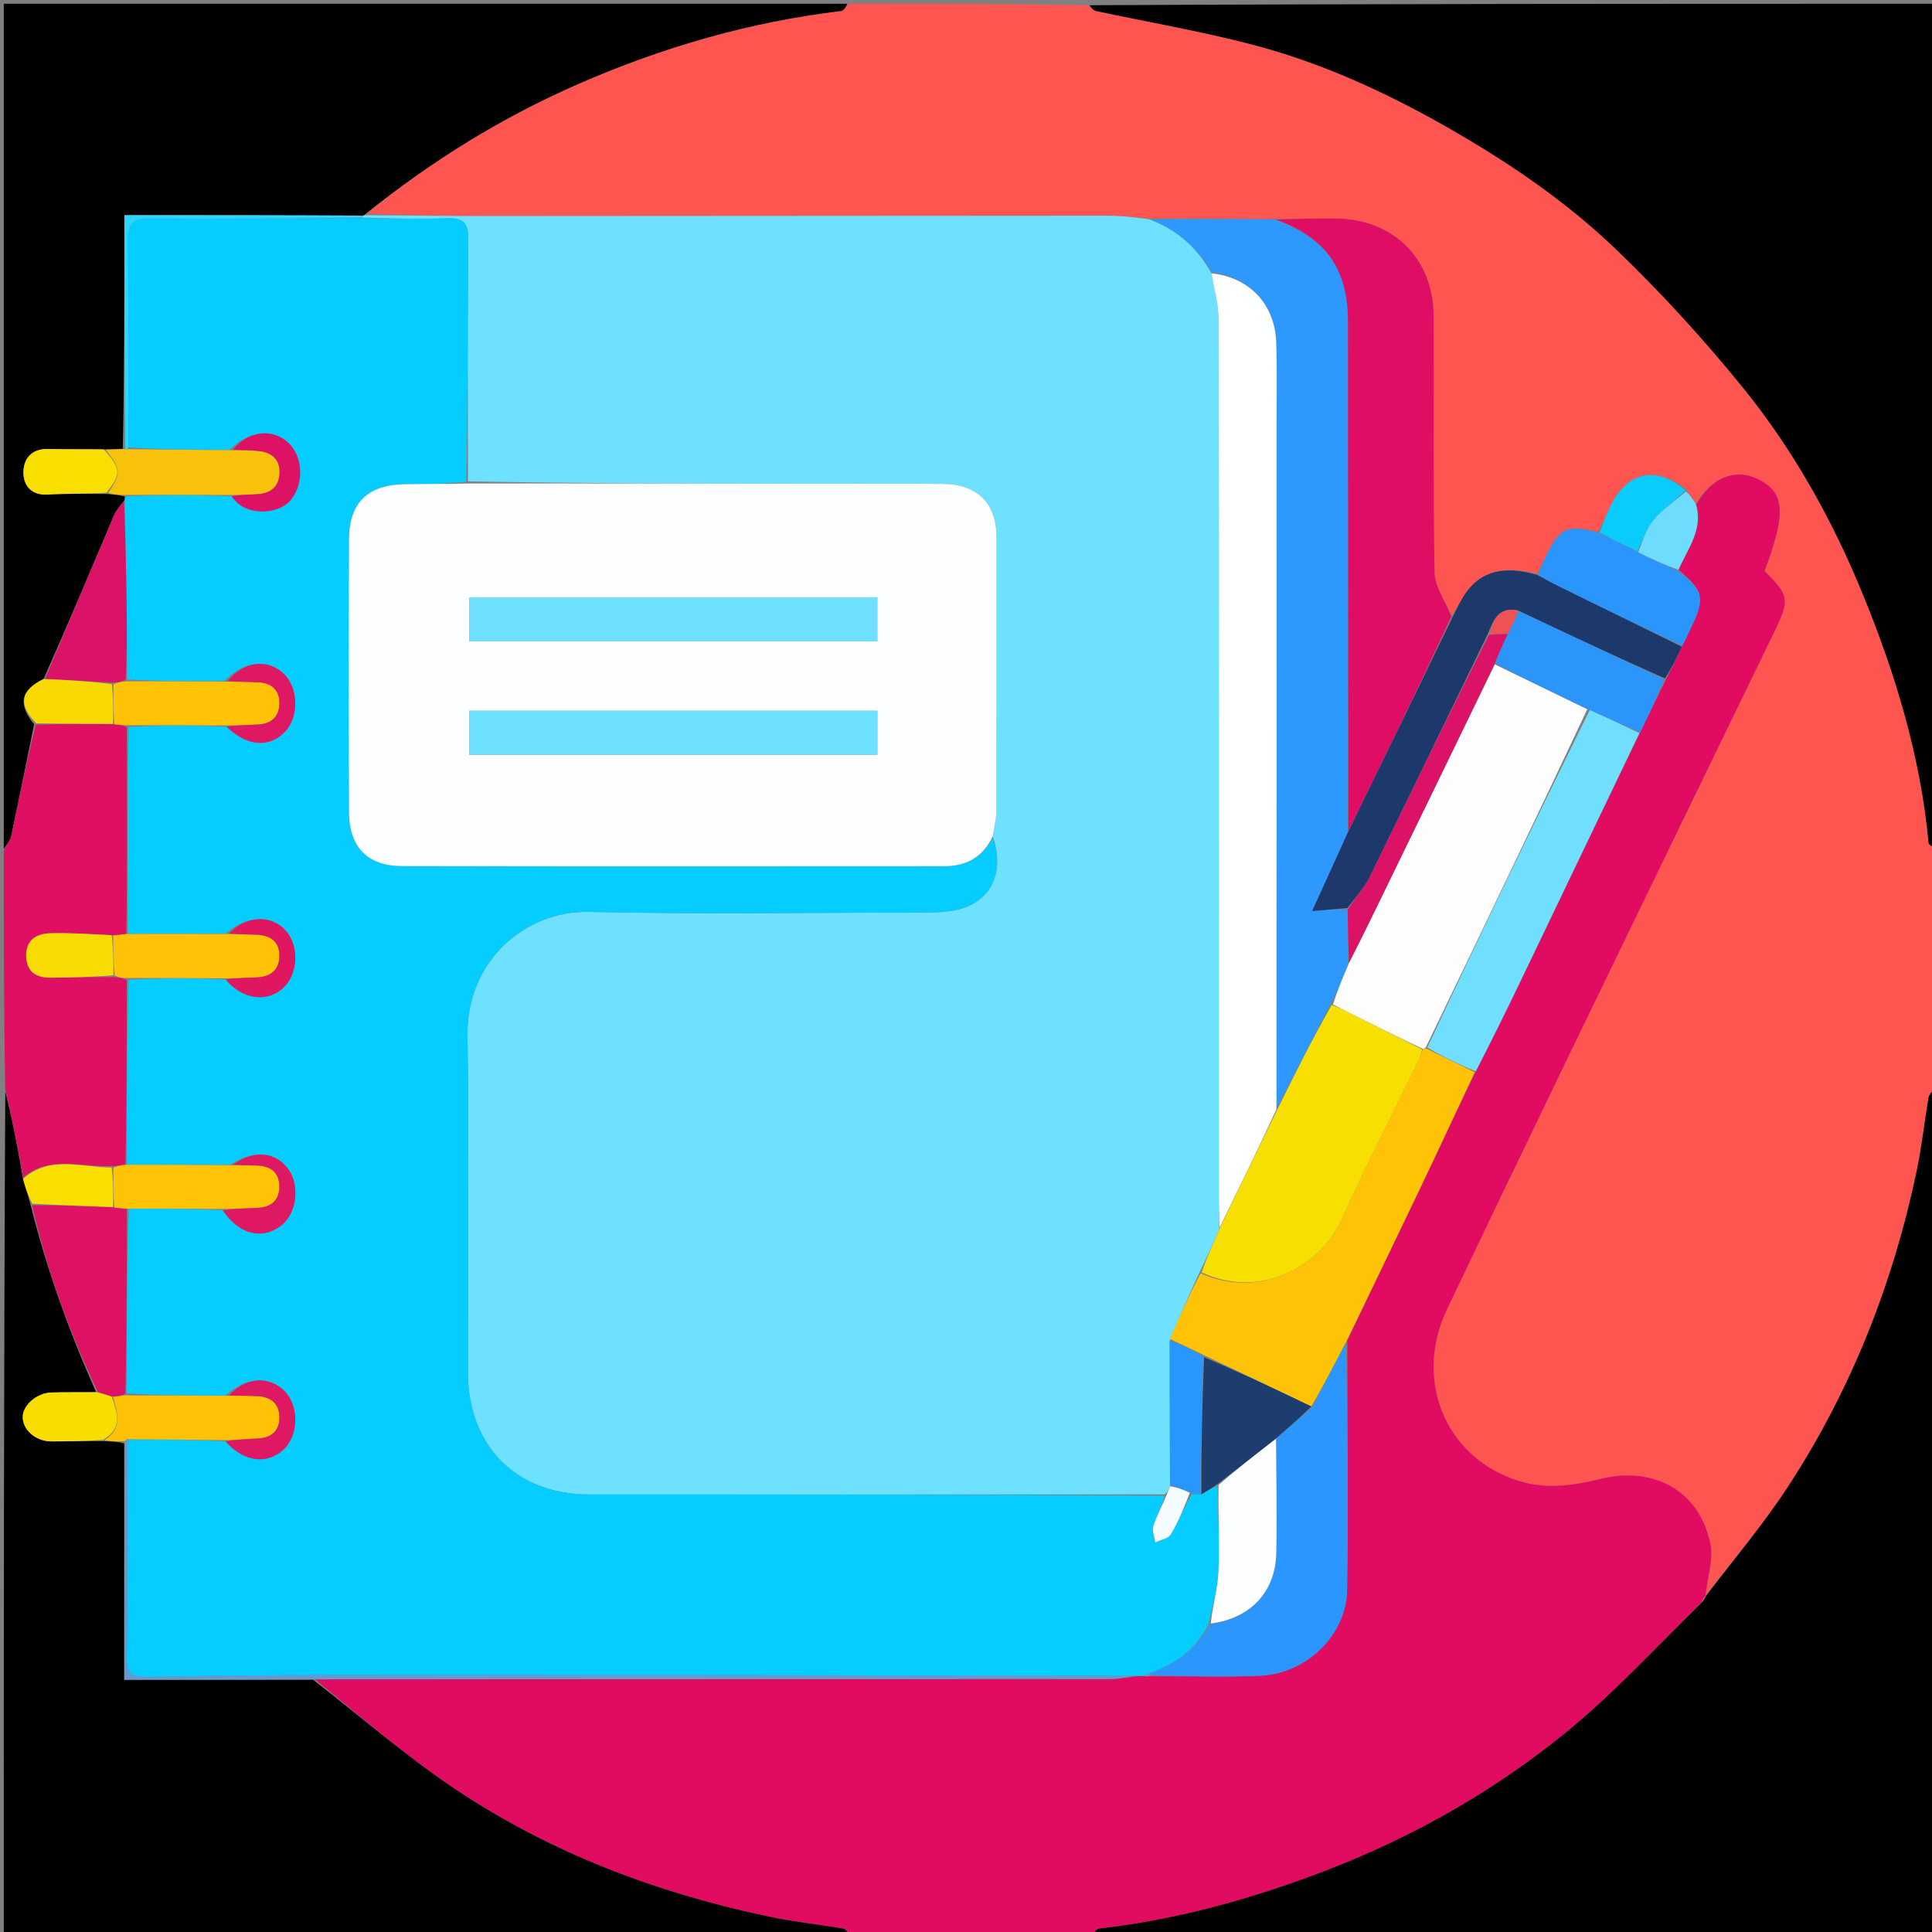 <svg version="1.1" id="Layer_1" xmlns="http://www.w3.org/2000/svg" xmlns:xlink="http://www.w3.org/1999/xlink" x="0px" y="0px"
	 width="100%" viewBox="0 0 512 512" enable-background="new 0 0 512 512" xml:space="preserve">
<rect x="0" y="0" width="512" height="512" fill="#808080" stroke="none"/>
<path fill="#FF5551" opacity="1" stroke="none" 
	d="
M513,225 
	C513,246.021 513,267.042 512.615,288.295 
	C511.824,289.37 511.192,290.174 511.044,291.058 
	C509.973,297.47 509.279,303.956 507.945,310.31 
	C501.663,340.227 490.601,368.291 473.889,393.906 
	C467.26,404.067 459.353,413.395 452.014,422.694 
	C452.491,417.886 454.121,413.249 453.267,409.127 
	C450.293,394.772 437.885,388.365 423.665,392.03 
	C417.588,393.597 410.569,394.477 404.618,393.032 
	C383.772,387.97 374.191,366.464 383.425,347.075 
	C394.373,324.087 405.402,301.137 416.488,278.215 
	C434.315,241.355 452.215,204.53 470.09,167.693 
	C474.352,158.908 474.206,157.874 467.627,151.315 
	C473.505,135.714 473.057,130.361 465.577,126.839 
	C459.652,124.049 453.406,126.715 449.345,133.42 
	C448.455,132.114 447.759,131.071 446.931,129.693 
	C438.919,123.371 431.382,125.008 427.003,133.711 
	C425.829,136.046 424.839,138.473 423.375,140.899 
	C415.323,138.985 413.312,139.929 409.799,147.156 
	C409.008,148.784 408.249,150.429 407.091,152.042 
	C398.498,149.781 392.439,151.426 388.437,157.156 
	C387.113,159.051 386.121,161.178 384.672,163.017 
	C382.902,159.112 380.236,155.41 380.17,151.663 
	C379.771,129.074 380.038,106.474 379.939,83.878 
	C379.871,68.484 369.204,57.971 353.844,57.919 
	C348.528,57.901 343.211,57.963 337.433,58.001 
	C326.154,57.997 315.339,57.98 304.147,57.853 
	C300.288,57.542 296.805,57.165 293.321,57.165 
	C238.871,57.175 184.421,57.253 129.971,57.264 
	C118.992,57.267 108.014,57.06 97.128,56.622 
	C114.48,42.567 133.07,31.069 153.319,22.23 
	C175.61,12.499 198.697,5.796 222.878,2.919 
	C223.651,2.827 224.296,1.664 225,1 
	C246.021,1 267.042,1 288.291,1.387 
	C289.198,2.174 289.832,2.783 290.563,2.94 
	C304.676,5.973 318.958,8.364 332.883,12.091 
	C350.519,16.811 367.075,24.383 382.987,33.418 
	C399.249,42.651 414.716,53.095 428.166,65.983 
	C440.071,77.391 451.277,89.67 461.683,102.466 
	C475.197,119.083 485.633,137.806 493.729,157.623 
	C502.352,178.731 508.963,200.484 511.098,223.37 
	C511.154,223.967 512.341,224.459 513,225 
z"/>
<path fill="#E20B62" opacity="1" stroke="none" 
	d="
M449.539,133.683 
	C453.406,126.715 459.652,124.049 465.577,126.839 
	C473.057,130.361 473.505,135.714 467.627,151.315 
	C474.206,157.874 474.352,158.908 470.09,167.693 
	C452.215,204.53 434.315,241.355 416.488,278.215 
	C405.402,301.137 394.373,324.087 383.425,347.075 
	C374.191,366.464 383.772,387.97 404.618,393.032 
	C410.569,394.477 417.588,393.597 423.665,392.03 
	C437.885,388.365 450.293,394.772 453.267,409.127 
	C454.121,413.249 452.491,417.886 452.002,422.655 
	C452.003,423.023 452.079,422.99 451.839,423.121 
	C451.402,423.557 451.205,423.863 451.003,424.512 
	C438.969,436.408 427.645,448.827 414.745,459.306 
	C395.931,474.588 374.901,486.568 352.189,495.382 
	C332.51,503.019 312.341,508.686 291.309,511.081 
	C290.478,511.176 289.767,512.336 289,513 
	C267.979,513 246.958,513 225.618,512.593 
	C224.622,511.799 223.986,511.18 223.266,511.06 
	C216.819,509.989 210.297,509.291 203.91,507.948 
	C173.974,501.655 145.686,490.968 120.252,473.874 
	C107.263,465.144 95.373,454.777 83.445,445.041 
	C154.041,444.948 224.177,444.972 294.314,444.947 
	C296.591,444.947 298.866,444.461 301.456,444.202 
	C302.186,444.167 302.602,444.131 303.185,444.223 
	C303.891,444.279 304.43,444.206 305.437,444.181 
	C315.217,444.206 324.539,444.462 333.836,444.087 
	C346.024,443.595 356.742,433.504 356.972,421.462 
	C357.39,399.527 357.032,377.578 357.047,355.297 
	C363.559,341.529 370.059,328.117 376.472,314.663 
	C381.31,304.513 386.037,294.309 391.098,283.911 
	C395.109,276.078 398.881,268.486 402.552,260.845 
	C413.207,238.667 423.821,216.47 434.674,194.022 
	C437.032,189.223 439.168,184.682 441.562,179.92 
	C443.115,176.929 444.411,174.159 445.838,171.097 
	C446.692,169.322 447.422,167.841 448.138,166.354 
	C451.932,158.478 451.481,156.551 444.821,150.991 
	C447.348,145.211 451.463,140.253 449.539,133.683 
z"/>
<path fill="#000000" opacity="1" stroke="none" 
	d="
M289.469,513 
	C289.767,512.336 290.478,511.176 291.309,511.081 
	C312.341,508.686 332.51,503.019 352.189,495.382 
	C374.901,486.568 395.931,474.588 414.745,459.306 
	C427.645,448.827 438.969,436.408 451.262,424.397 
	C451.71,423.622 451.895,423.306 452.079,422.99 
	C452.079,422.99 452.003,423.023 452.016,423.062 
	C459.353,413.395 467.26,404.067 473.889,393.906 
	C490.601,368.291 501.663,340.227 507.945,310.31 
	C509.279,303.956 509.973,297.47 511.044,291.058 
	C511.192,290.174 511.824,289.37 512.615,288.764 
	C513,363.594 513,438.187 513,513 
	C438.646,513 364.292,513 289.469,513 
z"/>
<path fill="#000000" opacity="1" stroke="none" 
	d="
M513,224.531 
	C512.341,224.459 511.154,223.967 511.098,223.37 
	C508.963,200.484 502.352,178.731 493.729,157.623 
	C485.633,137.806 475.197,119.083 461.683,102.466 
	C451.277,89.67 440.071,77.391 428.166,65.983 
	C414.716,53.095 399.249,42.651 382.987,33.418 
	C367.075,24.383 350.519,16.811 332.883,12.091 
	C318.958,8.364 304.676,5.973 290.563,2.94 
	C289.832,2.783 289.198,2.174 288.76,1.387 
	C363.594,1 438.187,1 513,1 
	C513,75.354 513,149.708 513,224.531 
z"/>
<path fill="#000000" opacity="1" stroke="none" 
	d="
M82.987,445.15 
	C95.373,454.777 107.263,465.144 120.252,473.874 
	C145.686,490.968 173.974,501.655 203.91,507.948 
	C210.297,509.291 216.819,509.989 223.266,511.06 
	C223.986,511.18 224.622,511.799 225.149,512.593 
	C150.406,513 75.813,513 1,513 
	C1,438.646 1,364.292 1.401,289.288 
	C3.255,296.44 4.708,304.24 6.095,312.418 
	C6.739,314.817 7.451,316.838 8.101,319.258 
	C12.438,336.638 18.391,353.053 25.48,368.939 
	C21.192,368.996 17.361,368.902 13.537,369.034 
	C9.694,369.166 6.043,372.423 6.023,375.498 
	C6,378.929 9.456,381.967 13.55,381.979 
	C18.04,381.991 22.53,381.887 27.434,381.909 
	C29.526,382.009 31.206,382.034 32.908,382.524 
	C32.932,403.644 32.932,424.3 32.932,445.15 
	C50.134,445.15 66.561,445.15 82.987,445.15 
z"/>
<path fill="#000000" opacity="1" stroke="none" 
	d="
M224.531,1 
	C224.296,1.664 223.651,2.827 222.878,2.919 
	C198.697,5.796 175.61,12.499 153.319,22.23 
	C133.07,31.069 114.48,42.567 96.881,56.7 
	C96.374,57.151 96.207,57.197 95.579,57.136 
	C74.524,57.028 53.93,57.028 32.963,57.028 
	C32.963,77.971 32.963,98.423 32.549,118.925 
	C30.753,119.039 29.37,119.102 27.525,119.096 
	C22.252,119.02 17.439,119.083 12.63,118.987 
	C8.235,118.899 6.161,121.728 6.211,125.323 
	C6.259,128.727 8.318,131.303 12.608,131.057 
	C17.734,130.764 22.884,130.894 28.438,130.916 
	C30.246,131.078 31.64,131.166 33.059,131.577 
	C33.089,132.117 33.092,132.333 32.848,132.754 
	C31.794,134.162 30.771,135.274 30.213,136.584 
	C24.075,151.003 18.009,165.453 11.552,179.95 
	C5.379,182.953 4.727,186.679 9.044,191.957 
	C6.949,202.152 5.016,211.956 2.94,221.73 
	C2.69,222.905 1.665,223.914 1,225 
	C1,150.406 1,75.813 1,1 
	C75.354,1 149.708,1 224.531,1 
z"/>
<path fill="#DF0F64" opacity="1" stroke="none" 
	d="
M1,225.469 
	C1.665,223.914 2.69,222.905 2.94,221.73 
	C5.016,211.956 6.949,202.152 9.49,192.079 
	C16.693,191.815 23.33,191.829 30.323,191.928 
	C31.643,192.103 32.606,192.193 33.58,192.733 
	C33.682,211.287 33.773,229.392 33.475,247.518 
	C32.053,247.673 31.022,247.808 29.597,247.825 
	C23.901,247.552 18.594,247.17 13.301,247.318 
	C9.66,247.42 6.813,249.161 6.936,253.415 
	C7.056,257.606 9.672,259.155 13.544,259.1 
	C19.019,259.022 24.493,258.929 30.323,258.928 
	C31.642,259.103 32.606,259.193 33.58,259.733 
	C33.595,276.323 33.6,292.462 33.248,308.677 
	C31.916,308.87 30.942,308.988 29.508,309.021 
	C21.334,309.344 13.127,306.116 6.161,312.04 
	C4.708,304.24 3.255,296.44 1.401,288.82 
	C1,267.979 1,246.958 1,225.469 
z"/>
<path fill="#6EE1FF" opacity="1" stroke="none" 
	d="
M96.041,57.243 
	C96.207,57.197 96.374,57.151 96.788,57.027 
	C108.014,57.06 118.992,57.267 129.971,57.264 
	C184.421,57.253 238.871,57.175 293.321,57.165 
	C296.805,57.165 300.288,57.542 304.465,58.071 
	C312.161,60.952 317.278,65.694 321.055,72.432 
	C321.739,76.72 322.924,80.622 322.929,84.525 
	C323.039,162.143 323.011,239.76 323.021,317.378 
	C323.022,320.04 323.133,322.703 323.133,325.707 
	C321.415,329.717 319.758,333.384 317.84,337.286 
	C315.064,343.294 312.549,349.067 309.978,355.317 
	C309.974,368.375 310.026,380.956 310.08,393.887 
	C309.76,394.822 309.437,395.406 308.639,396.015 
	C257.502,396.046 206.84,396.068 156.178,396.051 
	C136.801,396.045 124.027,383.193 124.012,363.727 
	C123.989,333.896 124.327,304.061 123.891,274.237 
	C123.607,254.78 139.17,241.285 156.045,241.659 
	C185.86,242.318 215.702,241.85 245.532,241.818 
	C247.852,241.815 250.205,241.724 252.487,241.344 
	C262.156,239.735 266.552,231.632 263.085,221.622 
	C263.425,219.248 264.006,217.296 264.012,215.341 
	C264.097,191.048 264.139,166.754 264.099,142.461 
	C264.084,133.352 259.051,128.315 249.814,128.238 
	C235.672,128.122 221.527,128.222 207.384,128.2 
	C179.599,128.156 151.814,128.092 124.022,127.565 
	C124.011,105.931 123.861,84.766 124.117,63.606 
	C124.175,58.83 122.587,57.672 118.133,57.853 
	C110.817,58.15 103.477,57.855 96.122,57.669 
	C96.097,57.527 96.041,57.243 96.041,57.243 
z"/>
<path fill="#2D98FE" opacity="1" stroke="none" 
	d="
M321.007,72.047 
	C317.278,65.694 312.161,60.952 304.841,58.181 
	C315.339,57.98 326.154,57.997 337.726,58.207 
	C351.358,62.998 357.207,71.258 357.224,85.133 
	C357.28,130.176 357.291,175.218 357.202,220.592 
	C354.123,227.415 351.162,233.907 347.723,241.444 
	C351.622,241.104 354.355,240.866 357.14,241.121 
	C357.234,246.172 357.277,250.729 357.207,255.678 
	C355.724,259.367 354.354,262.663 352.654,266.085 
	C347.679,275.51 343.032,284.811 338.372,293.636 
	C338.341,233.042 338.326,172.924 338.306,112.805 
	C338.304,105.478 338.458,98.145 338.217,90.825 
	C337.883,80.662 331.18,73.513 321.007,72.047 
z"/>
<path fill="#DF0D64" opacity="1" stroke="none" 
	d="
M357.319,220.261 
	C357.291,175.218 357.28,130.176 357.224,85.133 
	C357.207,71.258 351.358,62.998 338.189,58.194 
	C343.211,57.963 348.528,57.901 353.844,57.919 
	C369.204,57.971 379.871,68.484 379.939,83.878 
	C380.038,106.474 379.771,129.074 380.17,151.663 
	C380.236,155.41 382.902,159.112 384.635,163.355 
	C375.709,182.671 366.514,201.466 357.319,220.261 
z"/>
<path fill="#1D396C" opacity="1" stroke="none" 
	d="
M357.202,220.592 
	C366.514,201.466 375.709,182.671 384.94,163.538 
	C386.121,161.178 387.113,159.051 388.437,157.156 
	C392.439,151.426 398.498,149.781 407.319,152.33 
	C409.539,153.491 411.128,154.38 412.758,155.184 
	C423.736,160.596 434.723,165.989 445.707,171.388 
	C444.411,174.159 443.115,176.929 441.216,179.782 
	C427.918,173.896 415.224,167.927 402.231,161.75 
	C396.99,160.776 395.762,164.418 394.193,168.205 
	C383.637,189.907 373.343,211.329 362.856,232.655 
	C361.429,235.556 359.035,237.982 357.089,240.628 
	C354.355,240.866 351.622,241.104 347.723,241.444 
	C351.162,233.907 354.123,227.415 357.202,220.592 
z"/>
<path fill="#2A95FC" opacity="1" stroke="none" 
	d="
M445.838,171.097 
	C434.723,165.989 423.736,160.596 412.758,155.184 
	C411.128,154.38 409.539,153.491 407.704,152.353 
	C408.249,150.429 409.008,148.784 409.799,147.156 
	C413.312,139.929 415.323,138.985 423.579,141.193 
	C427.417,143.002 430.662,144.558 434.14,146.365 
	C437.791,148.19 441.21,149.764 444.629,151.339 
	C451.481,156.551 451.932,158.478 448.138,166.354 
	C447.422,167.841 446.692,169.322 445.838,171.097 
z"/>
<path fill="#09CCFD" opacity="1" stroke="none" 
	d="
M433.907,146.114 
	C430.662,144.558 427.417,143.002 423.968,141.152 
	C424.839,138.473 425.829,136.046 427.003,133.711 
	C431.382,125.008 438.919,123.371 446.665,129.913 
	C443.732,132.867 440.565,134.96 438.247,137.757 
	C436.29,140.119 435.316,143.297 433.907,146.114 
z"/>
<path fill="#6EDDFD" opacity="1" stroke="none" 
	d="
M434.14,146.365 
	C435.316,143.297 436.29,140.119 438.247,137.757 
	C440.565,134.96 443.732,132.867 446.797,130.249 
	C447.759,131.071 448.455,132.114 449.345,133.42 
	C451.463,140.253 447.348,145.211 444.821,150.991 
	C441.21,149.764 437.791,148.19 434.14,146.365 
z"/>
<path fill="#06CDFF" opacity="1" stroke="none" 
	d="
M263.059,222.042 
	C266.552,231.632 262.156,239.735 252.487,241.344 
	C250.205,241.724 247.852,241.815 245.532,241.818 
	C215.702,241.85 185.86,242.318 156.045,241.659 
	C139.17,241.285 123.607,254.78 123.891,274.237 
	C124.327,304.061 123.989,333.896 124.012,363.727 
	C124.027,383.193 136.801,396.045 156.178,396.051 
	C206.84,396.068 257.502,396.046 308.606,396.384 
	C307.882,399.278 306.478,401.752 305.654,404.407 
	C305.257,405.683 305.955,407.298 306.157,408.76 
	C307.578,408.061 309.619,407.733 310.301,406.592 
	C312.323,403.214 313.809,399.515 315.826,395.964 
	C316.794,395.989 317.44,395.992 318.391,395.972 
	C320.003,395.089 321.31,394.229 322.648,393.814 
	C322.791,401.7 323.226,409.155 322.897,416.576 
	C322.696,421.094 321.316,425.56 320.308,430.32 
	C316.918,437.156 311.432,441.029 304.511,443.465 
	C303.853,443.669 303.435,443.882 303.018,444.095 
	C302.602,444.131 302.186,444.167 300.99,444.098 
	C229.22,443.959 158.228,443.898 87.237,443.914 
	C71.08,443.918 54.924,444.133 38.769,444.379 
	C35.333,444.431 33.56,443.632 33.599,439.692 
	C33.794,420.364 33.777,401.034 33.816,381.616 
	C33.796,381.528 33.615,381.547 34.1,381.456 
	C42.926,381.468 51.266,381.57 59.75,381.962 
	C64.602,387.447 70.749,388.213 75.132,384.151 
	C79.116,380.459 79.322,372.796 75.545,368.802 
	C71.471,364.494 65.076,364.881 59.791,369.813 
	C50.737,369.84 42.16,369.78 33.594,369.269 
	C33.609,352.678 33.614,336.536 34.114,320.303 
	C42.721,320.276 50.832,320.342 59.017,320.726 
	C63.315,327.094 69.218,328.615 74.295,324.962 
	C78.473,321.956 79.61,314.632 76.595,310.142 
	C73.273,305.194 67.287,304.58 60.868,308.682 
	C51.46,308.724 42.532,308.663 33.605,308.602 
	C33.6,292.462 33.595,276.323 34.077,259.642 
	C42.95,259.16 51.338,259.221 59.8,259.572 
	C64.202,264.901 70.753,265.758 75.019,261.844 
	C79.058,258.139 79.371,250.662 75.66,246.557 
	C71.821,242.31 65.192,242.609 59.85,247.378 
	C50.873,247.502 42.369,247.499 33.865,247.496 
	C33.773,229.392 33.682,211.287 34.077,192.641 
	C43.023,192.156 51.482,192.213 60.066,192.583 
	C65.436,197.863 71.432,198.251 75.555,193.89 
	C79.311,189.919 79.099,182.168 75.135,178.489 
	C70.784,174.45 64.573,175.218 59.411,180.474 
	C50.507,180.553 42.121,180.526 33.69,180.064 
	C33.627,173.834 33.655,168.039 33.581,162.245 
	C33.453,152.346 33.261,142.448 33.096,132.55 
	C33.092,132.333 33.089,132.117 33.519,131.491 
	C43.049,131.119 52.146,131.155 61.382,131.484 
	C65.032,137.145 73.722,136.206 76.813,132.76 
	C80.518,128.629 80.487,121.275 76.504,117.448 
	C72.298,113.406 65.826,114.101 60.866,119.201 
	C51.592,119.228 42.793,119.129 33.997,118.56 
	C33.999,99.982 34.148,81.872 33.899,63.768 
	C33.835,59.118 35.306,57.86 39.84,57.9 
	C58.607,58.068 77.378,57.873 96.147,57.81 
	C103.477,57.855 110.817,58.15 118.133,57.853 
	C122.587,57.672 124.175,58.83 124.117,63.606 
	C123.861,84.766 124.011,105.931 123.562,127.672 
	C117.783,128.272 112.456,128.227 107.132,128.329 
	C97.517,128.514 92.546,133.246 92.497,142.793 
	C92.372,166.926 92.37,191.06 92.5,215.193 
	C92.551,224.555 97.368,229.509 106.712,229.531 
	C154.48,229.644 202.248,229.588 250.016,229.571 
	C255.776,229.569 260.376,227.435 263.059,222.042 
z"/>
<path fill="#FEC207" opacity="1" stroke="none" 
	d="
M310.033,354.84 
	C312.549,349.067 315.064,343.294 318.174,337.438 
	C334.282,344.543 350.109,335.479 355.782,322.724 
	C362,308.746 369.098,295.16 375.784,281.39 
	C376.286,280.357 376.557,279.212 377.143,277.995 
	C377.35,277.872 377.801,277.7 378.099,277.921 
	C382.536,280.137 386.674,282.133 390.813,284.13 
	C386.037,294.309 381.31,304.513 376.472,314.663 
	C370.059,328.117 363.559,341.529 356.772,355.538 
	C353.554,361.721 350.66,367.327 347.507,372.721 
	C337.942,368.108 328.636,363.707 319.053,359.126 
	C315.861,357.577 312.947,356.209 310.033,354.84 
z"/>
<path fill="#2B97FE" opacity="1" stroke="none" 
	d="
M347.766,372.932 
	C350.66,367.327 353.554,361.721 356.723,355.875 
	C357.032,377.578 357.39,399.527 356.972,421.462 
	C356.742,433.504 346.024,443.595 333.836,444.087 
	C324.539,444.462 315.217,444.206 305.409,444.008 
	C304.913,443.786 304.751,443.474 304.751,443.474 
	C311.432,441.029 316.918,437.156 320.716,430.514 
	C331.435,428.884 338.005,421.827 338.228,411.592 
	C338.448,401.487 338.209,391.373 338.348,381.031 
	C341.605,378.177 344.686,375.555 347.766,372.932 
z"/>
<path fill="#70DFFD" opacity="1" stroke="none" 
	d="
M391.098,283.911 
	C386.674,282.133 382.536,280.137 378.241,277.605 
	C392.379,247.417 406.674,217.765 421.328,188.136 
	C425.942,190.2 430.197,192.24 434.452,194.28 
	C423.821,216.47 413.207,238.667 402.552,260.845 
	C398.881,268.486 395.109,276.078 391.098,283.911 
z"/>
<path fill="#2B95FC" opacity="1" stroke="none" 
	d="
M434.674,194.022 
	C430.197,192.24 425.942,190.2 420.998,187.996 
	C412.261,183.915 404.211,179.997 396.147,175.775 
	C397.266,172.989 398.4,170.509 399.729,167.774 
	C400.793,165.666 401.661,163.812 402.529,161.958 
	C415.224,167.927 427.918,173.896 440.958,180.003 
	C439.168,184.682 437.032,189.223 434.674,194.022 
z"/>
<path fill="#639AD2" opacity="1" stroke="none" 
	d="
M33.835,381.705 
	C33.777,401.034 33.794,420.364 33.599,439.692 
	C33.56,443.632 35.333,444.431 38.769,444.379 
	C54.924,444.133 71.08,443.918 87.237,443.914 
	C158.228,443.898 229.22,443.959 300.677,444.097 
	C298.866,444.461 296.591,444.947 294.314,444.947 
	C224.177,444.972 154.041,444.948 83.445,445.041 
	C66.561,445.15 50.134,445.15 32.932,445.15 
	C32.932,424.3 32.932,403.644 33.11,382.34 
	C33.438,381.588 33.588,381.485 33.795,381.453 
	C33.851,381.524 33.835,381.705 33.835,381.705 
z"/>
<path fill="#639AD2" opacity="1" stroke="none" 
	d="
M304.511,443.465 
	C304.751,443.474 304.913,443.786 304.941,443.959 
	C304.43,444.206 303.891,444.279 303.185,444.223 
	C303.435,443.882 303.853,443.669 304.511,443.465 
z"/>
<path fill="#FF5551" opacity="1" stroke="none" 
	d="
M451.839,423.121 
	C451.895,423.306 451.71,423.622 451.267,424.053 
	C451.205,423.863 451.402,423.557 451.839,423.121 
z"/>
<path fill="#DD1265" opacity="1" stroke="none" 
	d="
M33.619,320.395 
	C33.614,336.536 33.609,352.678 33.237,369.342 
	C31.9,369.966 30.93,370.067 29.607,370.099 
	C28.15,369.649 27.045,369.269 25.94,368.888 
	C18.391,353.053 12.438,336.638 8.494,319.395 
	C15.953,319.385 22.958,319.637 30.323,319.987 
	C31.662,320.189 32.64,320.292 33.619,320.395 
z"/>
<path fill="#FFC206" opacity="1" stroke="none" 
	d="
M29.959,370.168 
	C30.93,370.067 31.9,369.966 33.227,369.792 
	C42.16,369.78 50.737,369.84 60.221,369.891 
	C63.592,369.918 66.063,369.846 68.518,370.016 
	C71.966,370.254 74.056,372.141 74.04,375.671 
	C74.024,379.225 71.911,381.007 68.428,381.208 
	C65.488,381.378 62.547,381.519 59.607,381.672 
	C51.266,381.57 42.926,381.468 34.092,381.412 
	C33.598,381.457 33.738,381.382 33.738,381.382 
	C33.588,381.485 33.438,381.588 33.086,381.875 
	C31.206,382.034 29.526,382.009 27.685,381.674 
	C32.6,378.561 31.102,374.326 29.959,370.168 
z"/>
<path fill="#F8DE00" opacity="1" stroke="none" 
	d="
M29.607,370.099 
	C31.102,374.326 32.6,378.561 27.272,381.599 
	C22.53,381.887 18.04,381.991 13.55,381.979 
	C9.456,381.967 6,378.929 6.023,375.498 
	C6.043,372.423 9.694,369.166 13.537,369.034 
	C17.361,368.902 21.192,368.996 25.48,368.939 
	C27.045,369.269 28.15,369.649 29.607,370.099 
z"/>
<path fill="#F8DF00" opacity="1" stroke="none" 
	d="
M29.963,319.889 
	C22.958,319.637 15.953,319.385 8.555,318.996 
	C7.451,316.838 6.739,314.817 6.095,312.418 
	C13.127,306.116 21.334,309.344 29.583,309.406 
	C30.067,313.214 30.015,316.552 29.963,319.889 
z"/>
<path fill="#DB1368" opacity="1" stroke="none" 
	d="
M32.848,132.754 
	C33.261,142.448 33.453,152.346 33.581,162.245 
	C33.655,168.039 33.627,173.834 33.317,180.125 
	C31.984,180.75 30.98,180.878 29.573,180.907 
	C23.421,180.502 17.672,180.198 11.923,179.894 
	C18.009,165.453 24.075,151.003 30.213,136.584 
	C30.771,135.274 31.794,134.162 32.848,132.754 
z"/>
<path fill="#F8C10C" opacity="1" stroke="none" 
	d="
M61.242,131.192 
	C52.146,131.155 43.049,131.119 33.493,131.168 
	C31.64,131.166 30.246,131.078 28.629,130.628 
	C32.152,125.646 32.098,124.209 27.987,119.166 
	C29.37,119.102 30.753,119.039 32.796,119.04 
	C33.636,119.079 33.815,119.055 33.995,119.031 
	C42.793,119.129 51.592,119.228 61.273,119.295 
	C64.319,119.34 66.5,119.269 68.642,119.525 
	C72.05,119.933 74.254,121.759 74.082,125.429 
	C73.912,129.025 71.689,130.758 68.228,130.971 
	C65.904,131.114 63.571,131.123 61.242,131.192 
z"/>
<path fill="#F8DA02" opacity="1" stroke="none" 
	d="
M11.552,179.95 
	C17.672,180.198 23.421,180.502 29.644,181.299 
	C30.068,185.142 30.018,188.493 29.967,191.843 
	C23.33,191.829 16.693,191.815 9.609,191.679 
	C4.727,186.679 5.379,182.953 11.552,179.95 
z"/>
<path fill="#F8DF00" opacity="1" stroke="none" 
	d="
M27.525,119.096 
	C32.098,124.209 32.152,125.646 28.215,130.553 
	C22.884,130.894 17.734,130.764 12.608,131.057 
	C8.318,131.303 6.259,128.727 6.211,125.323 
	C6.161,121.728 8.235,118.899 12.63,118.987 
	C17.439,119.083 22.252,119.02 27.525,119.096 
z"/>
<path fill="#2ED5FF" opacity="1" stroke="none" 
	d="
M33.997,118.56 
	C33.815,119.055 33.636,119.079 33.209,118.989 
	C32.963,98.423 32.963,77.971 32.963,57.028 
	C53.93,57.028 74.524,57.028 95.579,57.136 
	C96.041,57.243 96.097,57.527 96.122,57.669 
	C77.378,57.873 58.607,58.068 39.84,57.9 
	C35.306,57.86 33.835,59.118 33.899,63.768 
	C34.148,81.872 33.999,99.982 33.997,118.56 
z"/>
<path fill="#FFC205" opacity="1" stroke="none" 
	d="
M30.323,191.928 
	C30.018,188.493 30.068,185.142 30.047,181.4 
	C30.98,180.878 31.984,180.75 33.361,180.56 
	C42.121,180.526 50.507,180.553 59.775,180.619 
	C63.29,180.706 65.931,180.671 68.56,180.824 
	C72.07,181.03 74.119,182.957 74.04,186.505 
	C73.961,190.041 71.802,191.84 68.33,192.013 
	C65.537,192.153 62.738,192.188 59.942,192.27 
	C51.482,192.213 43.023,192.156 34.066,192.191 
	C32.606,192.193 31.643,192.103 30.323,191.928 
z"/>
<path fill="#FFC206" opacity="1" stroke="none" 
	d="
M33.475,247.518 
	C42.369,247.499 50.873,247.502 60.247,247.526 
	C63.441,247.599 65.767,247.61 68.089,247.712 
	C71.792,247.877 74.162,249.638 74.033,253.544 
	C73.915,257.128 71.637,258.841 68.176,259.014 
	C65.362,259.155 62.542,259.196 59.725,259.281 
	C51.338,259.221 42.95,259.16 34.066,259.192 
	C32.606,259.193 31.642,259.103 30.402,258.545 
	C30.081,254.699 30.036,251.32 29.99,247.942 
	C31.022,247.808 32.053,247.673 33.475,247.518 
z"/>
<path fill="#FFC305" opacity="1" stroke="none" 
	d="
M30.323,319.987 
	C30.015,316.552 30.067,313.214 30.044,309.491 
	C30.942,308.988 31.916,308.87 33.248,308.677 
	C42.532,308.663 51.46,308.724 61.284,308.779 
	C64.155,308.808 66.131,308.827 68.105,308.883 
	C71.825,308.988 74.099,310.797 74.032,314.622 
	C73.971,318.172 71.77,319.929 68.306,320.094 
	C65.188,320.243 62.065,320.307 58.944,320.408 
	C50.832,320.342 42.721,320.276 34.114,320.303 
	C32.64,320.292 31.662,320.189 30.323,319.987 
z"/>
<path fill="#F8DB02" opacity="1" stroke="none" 
	d="
M29.597,247.825 
	C30.036,251.32 30.081,254.699 30.047,258.46 
	C24.493,258.929 19.019,259.022 13.544,259.1 
	C9.672,259.155 7.056,257.606 6.936,253.415 
	C6.813,249.161 9.66,247.42 13.301,247.318 
	C18.594,247.17 23.901,247.552 29.597,247.825 
z"/>
<path fill="#FCFEFF" opacity="1" stroke="none" 
	d="
M263.085,221.622 
	C260.376,227.435 255.776,229.569 250.016,229.571 
	C202.248,229.588 154.48,229.644 106.712,229.531 
	C97.368,229.509 92.551,224.555 92.5,215.193 
	C92.37,191.06 92.372,166.926 92.497,142.793 
	C92.546,133.246 97.517,128.514 107.132,128.329 
	C112.456,128.227 117.783,128.272 123.569,128.143 
	C151.814,128.092 179.599,128.156 207.384,128.2 
	C221.527,128.222 235.672,128.122 249.814,128.238 
	C259.051,128.315 264.084,133.352 264.099,142.461 
	C264.139,166.754 264.097,191.048 264.012,215.341 
	C264.006,217.296 263.425,219.248 263.085,221.622 
M198.5,169.966 
	C209.763,169.966 221.026,169.966 232.497,169.966 
	C232.497,165.664 232.497,162.103 232.497,158.314 
	C196.27,158.314 160.399,158.314 124.339,158.314 
	C124.339,162.251 124.339,165.817 124.339,169.966 
	C148.944,169.966 173.222,169.966 198.5,169.966 
M140.502,200.002 
	C171.094,200.002 201.685,200.002 232.502,200.002 
	C232.502,195.715 232.502,192.153 232.502,188.359 
	C196.279,188.359 160.404,188.359 124.333,188.359 
	C124.333,192.283 124.333,195.85 124.333,200.002 
	C129.597,200.002 134.551,200.002 140.502,200.002 
z"/>
<path fill="#FEFFFF" opacity="1" stroke="none" 
	d="
M321.055,72.432 
	C331.18,73.513 337.883,80.662 338.217,90.825 
	C338.458,98.145 338.304,105.478 338.306,112.805 
	C338.326,172.924 338.341,233.042 338.272,293.991 
	C333.189,305.003 328.191,315.184 323.193,325.365 
	C323.133,322.703 323.022,320.04 323.021,317.378 
	C323.011,239.76 323.039,162.143 322.929,84.525 
	C322.924,80.622 321.739,76.72 321.055,72.432 
z"/>
<path fill="#F7DF02" opacity="1" stroke="none" 
	d="
M323.133,325.707 
	C328.191,315.184 333.189,305.003 338.286,294.466 
	C343.032,284.811 347.679,275.51 352.93,266.311 
	C354.7,266.973 355.874,267.516 357.029,268.096 
	C363.667,271.432 370.3,274.777 376.935,278.119 
	C376.557,279.212 376.286,280.357 375.784,281.39 
	C369.098,295.16 362,308.746 355.782,322.724 
	C350.109,335.479 334.282,344.543 318.435,337.204 
	C319.758,333.384 321.415,329.717 323.133,325.707 
z"/>
<path fill="#2996FE" opacity="1" stroke="none" 
	d="
M309.978,355.317 
	C312.947,356.209 315.861,357.577 318.818,359.52 
	C318.603,372.061 318.344,384.028 318.085,395.995 
	C317.44,395.992 316.794,395.989 315.631,395.627 
	C313.435,394.691 311.756,394.114 310.078,393.538 
	C310.026,380.956 309.974,368.375 309.978,355.317 
z"/>
<path fill="#F4FCFF" opacity="1" stroke="none" 
	d="
M310.08,393.887 
	C311.756,394.114 313.435,394.691 315.309,395.605 
	C313.809,399.515 312.323,403.214 310.301,406.592 
	C309.619,407.733 307.578,408.061 306.157,408.76 
	C305.955,407.298 305.257,405.683 305.654,404.407 
	C306.478,401.752 307.882,399.278 309.081,396.36 
	C309.437,395.406 309.76,394.822 310.08,393.887 
z"/>
<path fill="#FEFDFE" opacity="1" stroke="none" 
	d="
M377.143,277.995 
	C370.3,274.777 363.667,271.432 357.029,268.096 
	C355.874,267.516 354.7,266.973 353.259,266.186 
	C354.354,262.663 355.724,259.367 357.392,255.457 
	C359.462,251.277 361.257,247.723 363.002,244.143 
	C374.062,221.458 385.11,198.768 396.162,176.08 
	C404.211,179.997 412.261,183.915 420.639,187.972 
	C406.674,217.765 392.379,247.417 377.943,277.385 
	C377.801,277.7 377.35,277.872 377.143,277.995 
z"/>
<path fill="#DC1267" opacity="1" stroke="none" 
	d="
M396.147,175.775 
	C385.11,198.768 374.062,221.458 363.002,244.143 
	C361.257,247.723 359.462,251.277 357.504,255.065 
	C357.277,250.729 357.234,246.172 357.14,241.121 
	C359.035,237.982 361.429,235.556 362.856,232.655 
	C373.343,211.329 383.637,189.907 394.616,168.234 
	C396.671,167.978 398.103,168.003 399.534,168.028 
	C398.4,170.509 397.266,172.989 396.147,175.775 
z"/>
<path fill="#EE5255" opacity="1" stroke="none" 
	d="
M399.729,167.774 
	C398.103,168.003 396.671,167.978 394.817,167.924 
	C395.762,164.418 396.99,160.776 402.231,161.75 
	C401.661,163.812 400.793,165.666 399.729,167.774 
z"/>
<path fill="#FCFEFF" opacity="1" stroke="none" 
	d="
M338.171,381.262 
	C338.209,391.373 338.448,401.487 338.228,411.592 
	C338.005,421.827 331.435,428.884 320.874,430.244 
	C321.316,425.56 322.696,421.094 322.897,416.576 
	C323.226,409.155 322.791,401.7 322.925,393.558 
	C328.171,388.992 333.171,385.127 338.171,381.262 
z"/>
<path fill="#1D3D6F" opacity="1" stroke="none" 
	d="
M338.348,381.031 
	C333.171,385.127 328.171,388.992 322.894,393.113 
	C321.31,394.229 320.003,395.089 318.391,395.972 
	C318.344,384.028 318.603,372.061 319.096,359.7 
	C328.636,363.707 337.942,368.108 347.507,372.721 
	C344.686,375.555 341.605,378.177 338.348,381.031 
z"/>
<path fill="#DD1265" opacity="1" stroke="none" 
	d="
M61.382,131.484 
	C63.571,131.123 65.904,131.114 68.228,130.971 
	C71.689,130.758 73.912,129.025 74.082,125.429 
	C74.254,121.759 72.05,119.933 68.642,119.525 
	C66.5,119.269 64.319,119.34 61.749,119.169 
	C65.826,114.101 72.298,113.406 76.504,117.448 
	C80.487,121.275 80.518,128.629 76.813,132.76 
	C73.722,136.206 65.032,137.145 61.382,131.484 
z"/>
<path fill="#DE1863" opacity="1" stroke="none" 
	d="
M59.017,320.726 
	C62.065,320.307 65.188,320.243 68.306,320.094 
	C71.77,319.929 73.971,318.172 74.032,314.622 
	C74.099,310.797 71.825,308.988 68.105,308.883 
	C66.131,308.827 64.155,308.808 61.765,308.676 
	C67.287,304.58 73.273,305.194 76.595,310.142 
	C79.61,314.632 78.473,321.956 74.295,324.962 
	C69.218,328.615 63.315,327.094 59.017,320.726 
z"/>
<path fill="#DE1863" opacity="1" stroke="none" 
	d="
M60.066,192.583 
	C62.738,192.188 65.537,192.153 68.33,192.013 
	C71.802,191.84 73.961,190.041 74.04,186.505 
	C74.119,182.957 72.07,181.03 68.56,180.824 
	C65.931,180.671 63.29,180.706 60.292,180.513 
	C64.573,175.218 70.784,174.45 75.135,178.489 
	C79.099,182.168 79.311,189.919 75.555,193.89 
	C71.432,198.251 65.436,197.863 60.066,192.583 
z"/>
<path fill="#DE1863" opacity="1" stroke="none" 
	d="
M59.75,381.962 
	C62.547,381.519 65.488,381.378 68.428,381.208 
	C71.911,381.007 74.024,379.225 74.04,375.671 
	C74.056,372.141 71.966,370.254 68.518,370.016 
	C66.063,369.846 63.592,369.918 60.699,369.804 
	C65.076,364.881 71.471,364.494 75.545,368.802 
	C79.322,372.796 79.116,380.459 75.132,384.151 
	C70.749,388.213 64.602,387.447 59.75,381.962 
z"/>
<path fill="#E01661" opacity="1" stroke="none" 
	d="
M59.8,259.572 
	C62.542,259.196 65.362,259.155 68.176,259.014 
	C71.637,258.841 73.915,257.128 74.033,253.544 
	C74.162,249.638 71.792,247.877 68.089,247.712 
	C65.767,247.61 63.441,247.599 60.721,247.399 
	C65.192,242.609 71.821,242.31 75.66,246.557 
	C79.371,250.662 79.058,258.139 75.019,261.844 
	C70.753,265.758 64.202,264.901 59.8,259.572 
z"/>
<path fill="#DE1863" opacity="1" stroke="none" 
	d="
M33.795,381.453 
	C33.738,381.382 33.598,381.457 33.607,381.502 
	C33.615,381.547 33.796,381.528 33.816,381.616 
	C33.835,381.705 33.851,381.524 33.795,381.453 
z"/>
<path fill="#6FE1FF" opacity="1" stroke="none" 
	d="
M198,169.966 
	C173.222,169.966 148.944,169.966 124.339,169.966 
	C124.339,165.817 124.339,162.251 124.339,158.314 
	C160.399,158.314 196.27,158.314 232.497,158.314 
	C232.497,162.103 232.497,165.664 232.497,169.966 
	C221.026,169.966 209.763,169.966 198,169.966 
z"/>
<path fill="#6EE1FF" opacity="1" stroke="none" 
	d="
M140.003,200.002 
	C134.551,200.002 129.597,200.002 124.333,200.002 
	C124.333,195.85 124.333,192.283 124.333,188.359 
	C160.404,188.359 196.279,188.359 232.502,188.359 
	C232.502,192.153 232.502,195.715 232.502,200.002 
	C201.685,200.002 171.094,200.002 140.003,200.002 
z"/>
</svg>